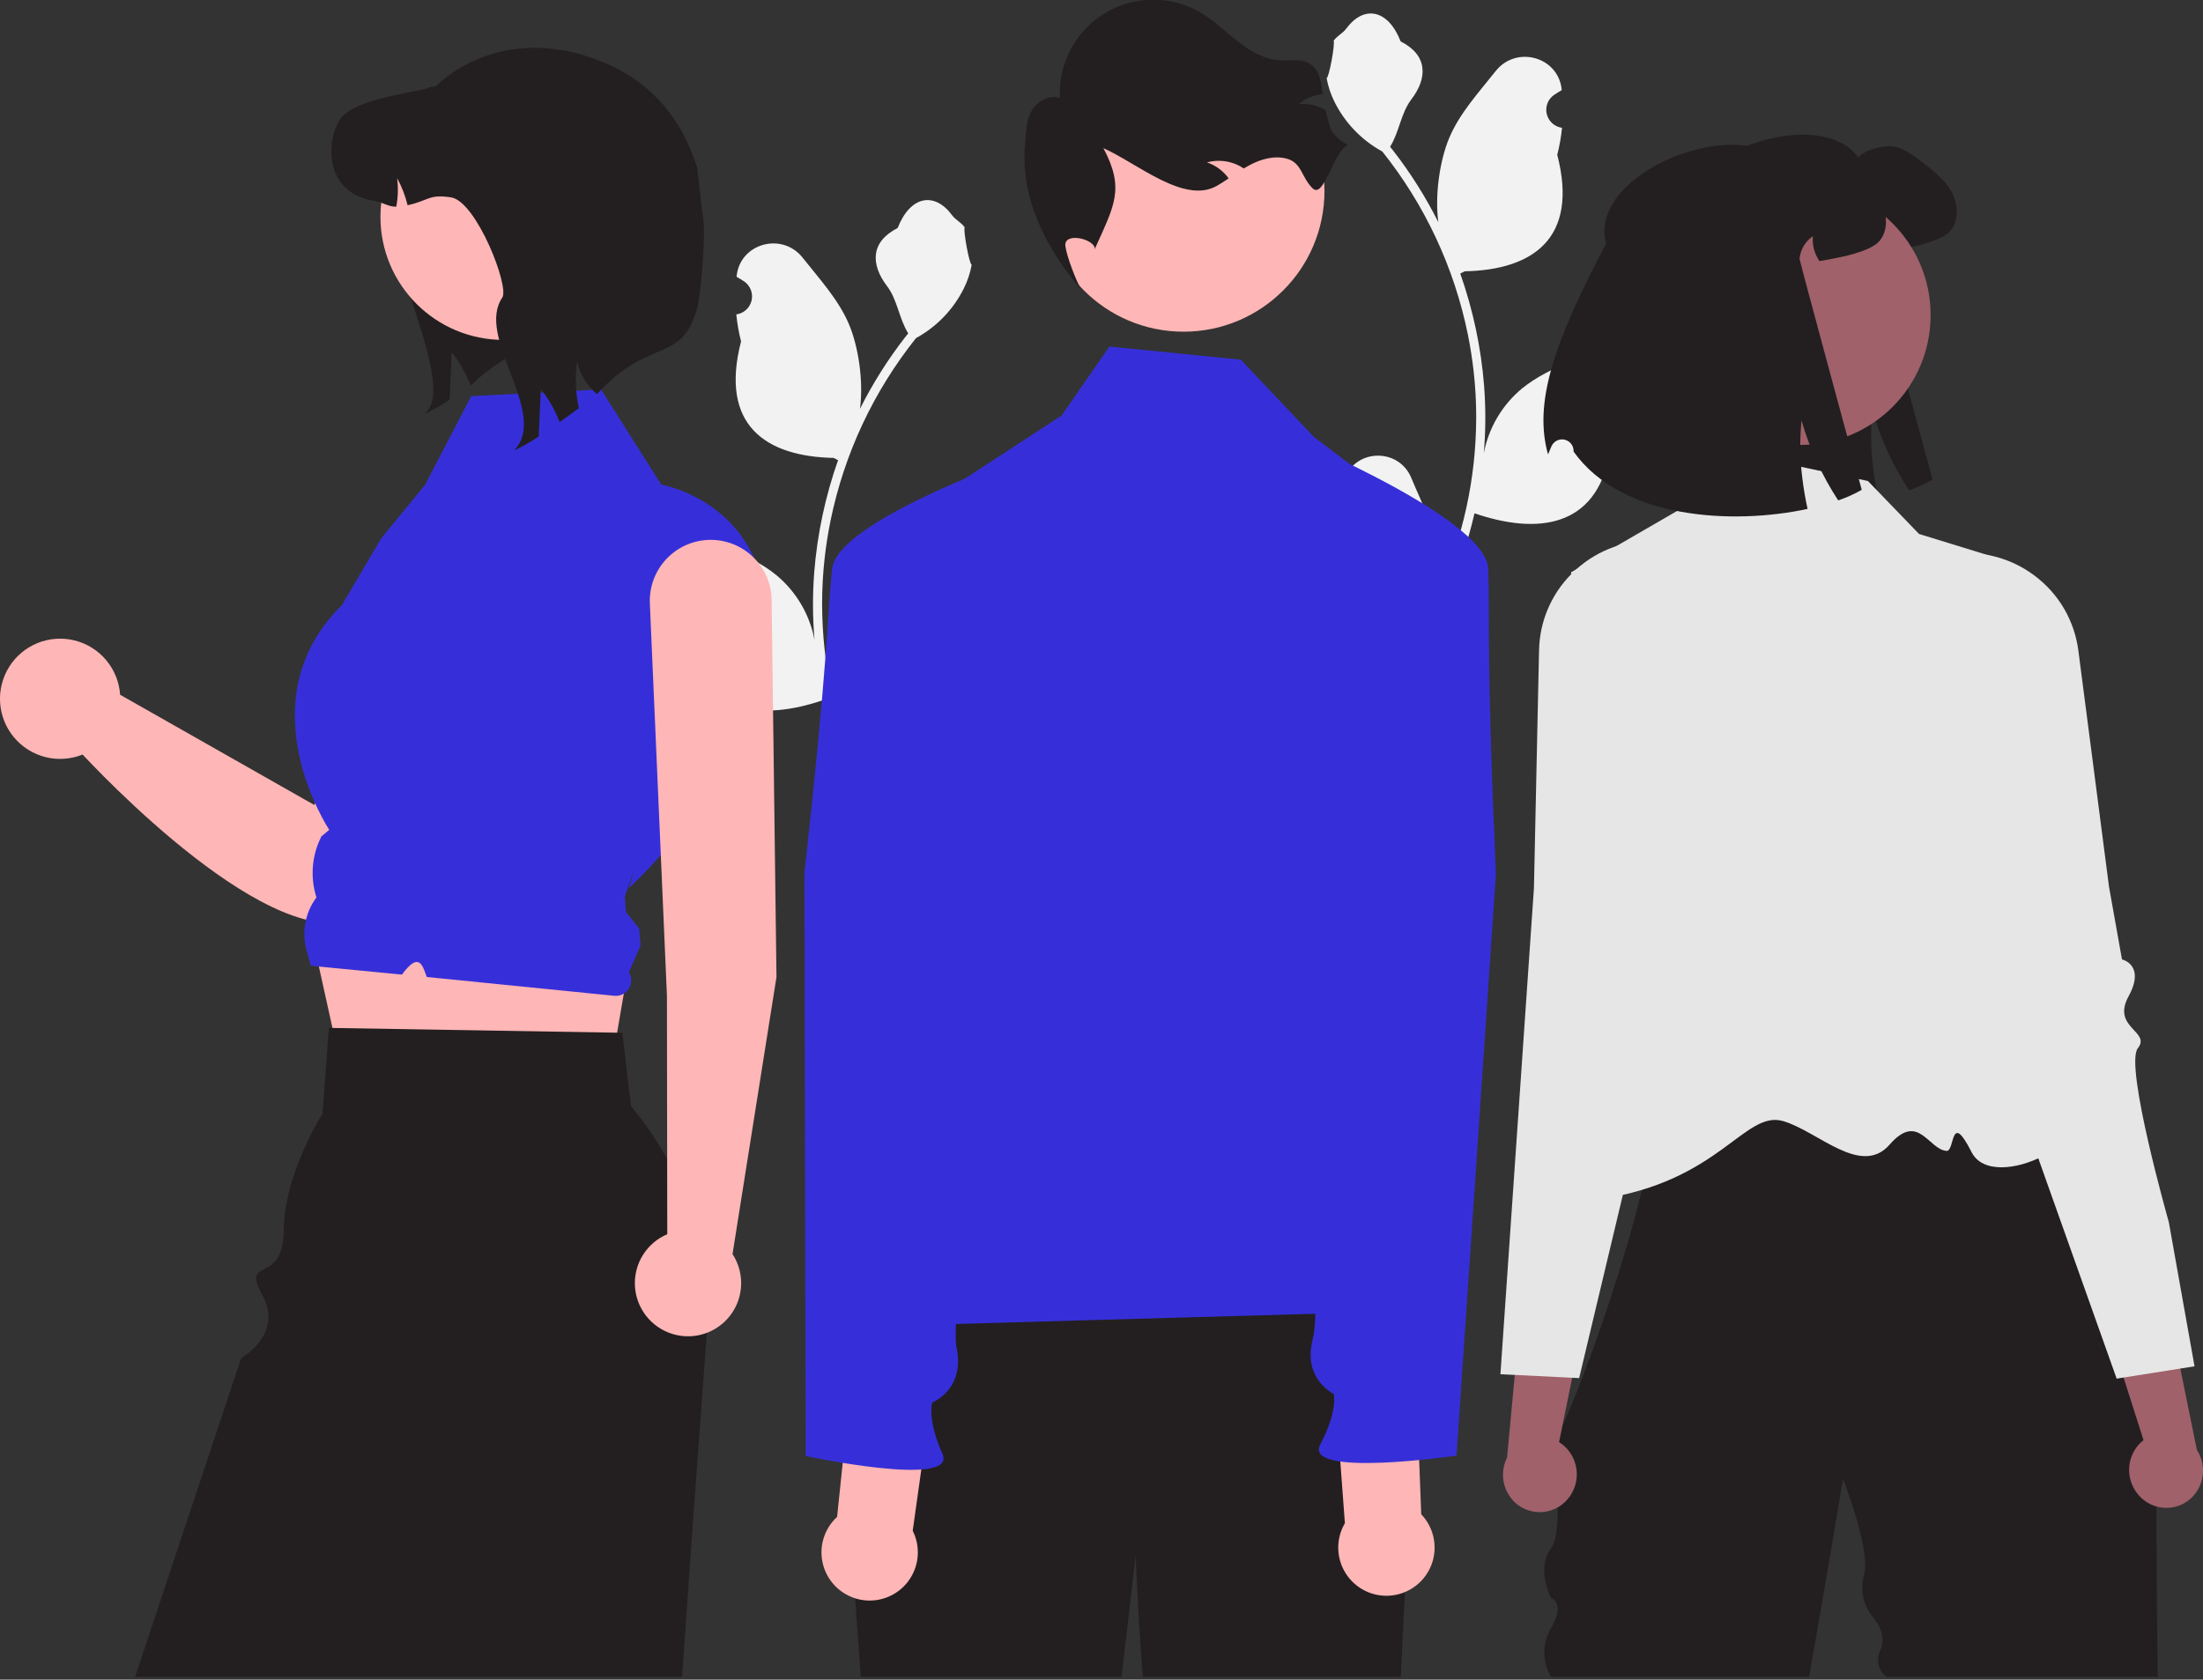 <svg width="257" height="196" viewBox="0 0 257 196" fill="none" xmlns="http://www.w3.org/2000/svg">
<rect x="0" y="0" width="257" height="196" fill="#333333" stroke="none"/>
<g clip-path="url(#clip0_225_1143)">
<path d="M155.836 58.962C156.156 58.977 156.473 58.893 156.743 58.721C157.014 58.55 157.225 58.3 157.348 58.005C157.472 57.709 157.502 57.383 157.433 57.07C157.365 56.758 157.203 56.473 156.968 56.256C156.928 56.1 156.9 55.987 156.861 55.831C156.875 55.797 156.889 55.763 156.903 55.729C158.34 52.302 163.211 52.325 164.636 55.757C165.901 58.804 167.511 61.855 167.908 65.076C168.083 66.499 168.009 67.943 167.69 69.341C170.661 62.861 172.203 55.818 172.213 48.69C172.214 46.901 172.115 45.113 171.916 43.336C171.751 41.878 171.523 40.431 171.231 38.995C169.639 31.2 166.221 23.894 161.257 17.677C158.854 16.366 156.911 14.35 155.689 11.901C155.247 11.02 154.934 10.08 154.761 9.11C155.032 9.146 155.783 5.018 155.578 4.765C155.956 4.192 156.632 3.907 157.045 3.348C159.096 0.566 161.923 1.052 163.398 4.832C166.55 6.423 166.581 9.061 164.647 11.598C163.416 13.213 163.247 15.397 162.167 17.126C162.278 17.268 162.394 17.406 162.505 17.548C164.536 20.159 166.305 22.962 167.789 25.919C167.369 22.64 167.989 18.69 169.045 16.144C170.248 13.243 172.502 10.799 174.487 8.291C176.871 5.279 181.761 6.594 182.181 10.412C182.185 10.449 182.189 10.486 182.192 10.523C181.898 10.69 181.609 10.866 181.327 11.053C180.972 11.29 180.697 11.629 180.538 12.024C180.379 12.42 180.343 12.855 180.436 13.272C180.528 13.688 180.744 14.067 181.055 14.359C181.367 14.65 181.759 14.841 182.18 14.906L182.224 14.913C182.119 15.976 181.933 17.029 181.668 18.063C184.215 27.911 178.717 31.498 170.867 31.659C170.694 31.748 170.525 31.837 170.352 31.921C171.842 36.145 172.777 40.545 173.133 45.011C173.334 47.645 173.323 50.291 173.097 52.924L173.111 52.831C173.68 49.903 175.241 47.262 177.532 45.353C180.934 42.558 185.74 41.529 189.411 39.282C191.177 38.201 193.441 39.599 193.133 41.647C193.128 41.68 193.123 41.712 193.118 41.745C192.571 41.968 192.038 42.225 191.523 42.514C191.228 42.68 190.94 42.857 190.657 43.043C190.302 43.28 190.028 43.619 189.869 44.015C189.71 44.411 189.674 44.846 189.766 45.262C189.858 45.679 190.074 46.057 190.386 46.349C190.697 46.641 191.089 46.832 191.511 46.897L191.554 46.903C191.585 46.908 191.612 46.912 191.643 46.917C190.708 49.149 189.396 51.203 187.764 52.99C186.172 61.587 179.333 62.403 172.018 59.9H172.013C171.211 63.387 170.048 66.782 168.543 70.03H156.147C156.103 69.892 156.063 69.75 156.023 69.612C157.17 69.684 158.322 69.616 159.453 69.408C158.533 68.279 157.613 67.142 156.693 66.013C156.673 65.992 156.654 65.97 156.636 65.947C156.169 65.369 155.698 64.796 155.232 64.218L155.231 64.218C155.207 62.447 155.41 60.681 155.836 58.962L155.836 58.962Z" fill="#F2F2F2"/>
<path d="M195.637 27.238C193.332 18.834 211.922 11.628 216.804 18.395C217.483 17.433 219.992 16.849 221.143 17.144C222.294 17.439 223.262 18.177 224.206 18.891C225.505 19.889 226.851 20.922 227.648 22.356C228.451 23.784 228.574 25.732 227.494 26.972C226.638 27.958 224.112 28.595 222.825 28.855C221.928 29.038 221.172 29.185 220.523 29.292C219.933 28.442 219.662 27.412 219.756 26.381C219.319 26.676 218.952 27.064 218.683 27.517C218.413 27.971 218.248 28.478 218.197 29.002C218.18 29.221 225.452 55.978 225.452 55.978C224.578 56.475 223.659 56.889 222.707 57.212C220.824 54.334 219.381 51.19 218.428 47.886C218.208 50.095 218.236 52.322 218.51 54.526C218.656 55.762 218.865 56.989 219.136 58.203C210.494 60.069 197.496 59.455 191.841 51.522C191.84 51.489 191.839 51.456 191.839 51.423C191.834 51.11 191.721 50.808 191.518 50.569C191.316 50.33 191.037 50.169 190.729 50.114C190.42 50.058 190.102 50.111 189.829 50.264C189.556 50.417 189.344 50.66 189.231 50.952C189.094 51.302 188.967 51.605 188.855 51.846C187.208 45.955 189.339 39.138 195.637 27.238Z" fill="#231F20"/>
<path d="M180.931 168.126V168.401C180.921 168.31 180.921 168.217 180.931 168.126Z" fill="#231F20"/>
<path d="M189.394 120.568C189.614 120.508 189.838 120.465 190.064 120.438C189.804 120.48 189.581 120.523 189.394 120.568Z" fill="#231F20"/>
<path d="M189.198 120.618C189.258 120.601 189.324 120.584 189.394 120.568C189.329 120.585 189.266 120.597 189.198 120.618Z" fill="#231F20"/>
<path d="M251.722 195.663H220.046C219.594 195.303 219.28 194.798 219.157 194.233C219.033 193.668 219.108 193.078 219.368 192.561C220.233 190.577 218.538 188.763 218.538 188.763C217.962 188.089 217.562 187.283 217.372 186.417C217.183 185.55 217.21 184.651 217.452 183.798C218.291 180.867 215.002 172.593 215.002 172.593C215.002 172.593 213.229 183.276 211.057 195.663H180.931C180.427 194.804 180.161 193.825 180.161 192.828C180.161 191.831 180.427 190.853 180.931 189.993C182.687 187.016 180.931 186.445 180.931 186.445C180.931 186.445 179.176 183.114 180.931 180.696C182.687 178.277 180.931 168.401 180.931 168.401C180.998 168.838 181.498 168.044 182.268 166.38C183.44 163.847 185.232 159.293 187.042 154.006C188.336 150.232 189.64 146.08 190.731 142.021H190.733C191.019 140.954 191.29 139.897 191.546 138.85C192.046 136.797 192.474 134.801 192.8 132.928C193.507 128.892 193.739 125.426 193.197 123.171C192.747 121.295 191.763 120.26 190.064 120.437C190.974 120.287 192.308 120.144 193.951 120.009C194.247 119.985 194.554 119.961 194.872 119.935C207.13 119.008 233.428 118.477 233.428 118.477L241.484 132.901L251.685 151.174C251.685 151.174 251.407 175.687 251.722 195.663Z" fill="#231F20"/>
<path d="M217.912 56.13L199.354 52.193L195.669 59.61L183.26 66.794C183.26 66.794 191.259 99.499 191.213 104.099C191.097 115.777 172.412 141.956 186.525 139.942C200.639 137.928 203.506 129.492 208.037 130.826C212.123 132.029 217.113 137.381 220.453 133.553C223.794 129.726 224.97 134.146 227.083 134.298C228.086 134.371 227.482 129.465 230.007 134.451C232.533 139.436 245.926 132.725 241.386 128.186C233.827 120.626 232.29 64.899 232.29 64.899L223.875 62.309L217.912 56.13Z" fill="#E6E6E6"/>
<path d="M182.909 174.9C183.655 174.011 184.024 172.866 183.938 171.709C183.853 170.551 183.319 169.473 182.45 168.703C182.271 168.55 182.08 168.411 181.878 168.289L184.981 153.06L177.807 148.767L175.812 170.088C175.371 170.964 175.232 171.962 175.417 172.926C175.602 173.889 176.101 174.764 176.836 175.414C177.258 175.78 177.747 176.059 178.277 176.236C178.807 176.413 179.366 176.483 179.923 176.444C180.48 176.404 181.023 176.256 181.523 176.006C182.022 175.757 182.468 175.411 182.834 174.989C182.859 174.96 182.884 174.93 182.909 174.9Z" fill="#A0616A"/>
<path d="M205.182 94.629C205.137 94.139 204.512 93.917 203.647 93.61C202.778 93.342 201.952 92.951 201.194 92.448C199.278 91.064 200.032 89.616 201.075 87.616C201.279 87.227 201.49 86.822 201.689 86.401C202.279 85.155 201.34 80.013 198.892 71.116C198.138 68.377 198.14 66.443 197.619 65.159C197.1 63.876 196.06 63.243 193.226 63.111C189.8 62.938 186.446 64.131 183.898 66.427C183.829 66.488 183.758 66.554 183.689 66.618C183.559 66.739 183.432 66.864 183.308 66.991C180.951 69.361 179.603 72.551 179.545 75.893L179.531 76.462L178.947 103.644L177.303 127.498L175.038 160.357L176.716 160.439L183.411 160.772L184.223 160.812L186.15 152.73L188.468 143.005L189.32 139.433L191.964 128.35L193.197 123.171L193.951 120.009L194.258 118.718L195.756 112.441C195.79 112.308 199.236 98.714 203.208 96.441C204.69 95.594 205.224 95.102 205.182 94.629Z" fill="#E6E6E6"/>
<path d="M249.748 174.738C248.912 173.934 248.421 172.836 248.382 171.676C248.343 170.516 248.758 169.387 249.539 168.528C249.7 168.356 249.876 168.198 250.063 168.055L245.343 153.247L252.014 148.208L256.287 169.192C256.82 170.016 257.066 170.993 256.985 171.971C256.904 172.948 256.502 173.872 255.841 174.597C255.461 175.006 255.004 175.337 254.497 175.569C253.989 175.802 253.441 175.932 252.883 175.952C252.325 175.973 251.769 175.884 251.245 175.689C250.722 175.495 250.242 175.199 249.833 174.819C249.804 174.792 249.776 174.766 249.748 174.738Z" fill="#A0616A"/>
<path d="M253.012 142.608C253.012 142.608 247.809 124.303 249.396 122.321C250.982 120.339 246.296 119.952 248.316 116.262C250.335 112.571 247.548 111.954 247.548 111.954L246.035 103.468L243.331 82.626L243.249 82.006L242.463 75.942C242.243 74.21 241.676 72.54 240.797 71.032C239.917 69.524 238.742 68.209 237.342 67.166C237.271 67.111 237.198 67.059 237.125 67.006C236.792 66.766 236.452 66.544 236.105 66.34C233.509 64.809 230.461 64.23 227.485 64.703C221.877 65.576 223.622 67.667 222.713 73.27C221.235 82.379 220.851 87.591 221.572 88.768C221.815 89.165 222.07 89.544 222.313 89.908C223.565 91.788 224.47 93.144 222.713 94.729C222.013 95.308 221.234 95.785 220.399 96.145C219.573 96.544 218.976 96.832 218.984 97.323C218.993 97.799 219.577 98.229 221.14 98.911C223.034 99.74 225.069 102.875 226.736 106.077C228.058 108.657 229.237 111.309 230.268 114.019L244.592 154.304L246.928 160.874L247.734 160.746L254.352 159.697L256.012 159.434L253.012 142.608Z" fill="#E6E6E6"/>
<path d="M210.083 51.915C218.445 51.915 225.223 45.136 225.223 36.774C225.223 28.412 218.445 21.633 210.083 21.633C201.72 21.633 194.942 28.412 194.942 36.774C194.942 45.136 201.72 51.915 210.083 51.915Z" fill="#A0616A"/>
<path d="M187.373 28.418C185.068 20.014 203.659 12.808 208.54 19.575C209.219 18.613 211.728 18.029 212.879 18.324C214.03 18.619 214.998 19.357 215.943 20.071C217.241 21.069 218.587 22.102 219.384 23.536C220.187 24.965 220.311 26.912 219.23 28.152C218.374 29.138 215.848 29.775 214.561 30.035C213.664 30.218 212.908 30.366 212.259 30.472C211.669 29.622 211.398 28.592 211.492 27.562C211.055 27.857 210.688 28.244 210.419 28.698C210.15 29.151 209.984 29.658 209.933 30.183C209.916 30.401 217.188 57.158 217.188 57.158C216.314 57.656 215.395 58.069 214.443 58.392C212.56 55.514 211.118 52.37 210.164 49.066C209.944 51.275 209.972 53.503 210.246 55.706C210.392 56.942 210.601 58.169 210.872 59.384C202.23 61.249 189.232 60.635 183.577 52.702C183.576 52.669 183.575 52.636 183.575 52.603C183.57 52.29 183.457 51.988 183.255 51.749C183.052 51.51 182.773 51.349 182.465 51.294C182.156 51.238 181.838 51.291 181.565 51.444C181.292 51.597 181.08 51.841 180.967 52.133C180.83 52.483 180.703 52.785 180.591 53.026C178.944 47.135 181.075 40.318 187.373 28.418Z" fill="#231F20"/>
<path d="M112.283 80.736C111.963 80.751 111.647 80.667 111.376 80.496C111.106 80.325 110.894 80.074 110.771 79.779C110.647 79.484 110.618 79.157 110.686 78.845C110.754 78.532 110.916 78.248 111.151 78.03C111.191 77.874 111.219 77.762 111.258 77.605C111.244 77.571 111.23 77.537 111.216 77.503C109.779 74.076 104.908 74.1 103.483 77.532C102.218 80.578 100.608 83.629 100.211 86.85C100.037 88.274 100.11 89.717 100.429 91.115C97.459 84.635 95.916 77.593 95.906 70.464C95.905 68.675 96.005 66.888 96.204 65.11C96.368 63.653 96.596 62.206 96.888 60.769C98.48 52.974 101.899 45.668 106.863 39.451C109.265 38.14 111.208 36.124 112.43 33.675C112.872 32.795 113.185 31.855 113.359 30.885C113.087 30.92 112.337 26.793 112.541 26.539C112.163 25.966 111.487 25.681 111.075 25.122C109.023 22.341 106.197 22.826 104.721 26.606C101.569 28.197 101.538 30.835 103.473 33.373C104.703 34.987 104.872 37.172 105.952 38.9C105.841 39.042 105.725 39.18 105.614 39.322C103.584 41.933 101.814 44.737 100.33 47.693C100.75 44.414 100.13 40.464 99.074 37.918C97.871 35.017 95.617 32.574 93.632 30.066C91.248 27.053 86.359 28.368 85.939 32.187C85.935 32.224 85.931 32.261 85.927 32.298C86.222 32.464 86.51 32.641 86.793 32.827C87.147 33.064 87.422 33.403 87.581 33.799C87.74 34.195 87.776 34.63 87.684 35.046C87.591 35.463 87.375 35.842 87.064 36.133C86.753 36.425 86.361 36.616 85.939 36.681L85.896 36.688C86.001 37.75 86.186 38.803 86.451 39.838C83.905 49.686 89.402 53.272 97.252 53.434C97.425 53.522 97.594 53.611 97.768 53.696C96.277 57.92 95.342 62.32 94.986 66.785C94.785 69.419 94.797 72.066 95.022 74.698L95.008 74.605C94.44 71.678 92.878 69.037 90.588 67.127C87.186 64.332 82.379 63.303 78.709 61.057C76.942 59.976 74.678 61.373 74.986 63.421C74.991 63.454 74.996 63.487 75.001 63.519C75.548 63.742 76.081 63.999 76.596 64.288C76.891 64.454 77.18 64.631 77.462 64.818C77.817 65.055 78.092 65.393 78.251 65.789C78.41 66.185 78.445 66.62 78.353 67.036C78.261 67.453 78.045 67.832 77.734 68.124C77.422 68.415 77.03 68.606 76.608 68.671L76.565 68.678C76.534 68.682 76.507 68.687 76.476 68.691C77.411 70.923 78.723 72.978 80.355 74.765C81.947 83.362 88.786 84.177 96.102 81.674H96.106C96.909 85.162 98.072 88.557 99.576 91.804H111.972C112.017 91.666 112.057 91.524 112.097 91.387C110.949 91.459 109.797 91.39 108.667 91.182C109.586 90.054 110.506 88.916 111.426 87.788C111.446 87.767 111.466 87.744 111.484 87.721C111.95 87.143 112.421 86.57 112.888 85.993L112.888 85.992C112.913 84.221 112.709 82.455 112.283 80.737L112.283 80.736Z" fill="#F2F2F2"/>
<path d="M54.441 18.395C54.16 19.051 45.485 18.98 45.087 19.564C42.024 24.072 53.067 43.249 50.003 47.762L49.577 48.271C50.576 47.81 51.536 47.269 52.447 46.652C52.529 44.804 52.611 42.951 52.699 41.104C53.616 42.278 54.357 43.579 54.897 44.968C55.61 44.465 56.195 43.533 59.252 41.7C60.49 40.34 61.916 39.166 63.488 38.213L54.441 18.395Z" fill="#231F20"/>
<path d="M60.74 55.335C59.783 54.712 58.691 54.325 57.554 54.208C56.418 54.091 55.27 54.247 54.206 54.663C53.141 55.078 52.191 55.741 51.435 56.597C50.678 57.454 50.137 58.478 49.855 59.585L36.672 93.935L14.012 81.07C13.913 79.591 13.348 78.182 12.398 77.044C11.448 75.907 10.162 75.099 8.725 74.738C7.287 74.376 5.773 74.479 4.397 75.031C3.022 75.584 1.857 76.558 1.07 77.813C0.282 79.069 -0.088 80.541 0.014 82.02C0.115 83.498 0.682 84.907 1.633 86.043C2.584 87.18 3.871 87.986 5.308 88.346C6.746 88.706 8.261 88.602 9.635 88.048C14.407 93.141 35.096 114.023 43.661 105.864C50.86 99.005 61.249 72.426 63.75 63.248C64.151 61.78 64.075 60.223 63.534 58.801C62.993 57.379 62.015 56.166 60.74 55.335Z" fill="#FFB6B6"/>
<path d="M35.986 107.303L40.147 126.107L70.567 128.858L73.363 112.486L35.986 107.303Z" fill="#FFB6B6"/>
<path d="M82.454 155.522C82.44 155.792 82.424 156.058 82.404 156.328C82.112 160.224 81.779 164.718 81.418 169.642C80.848 177.456 80.212 186.354 79.57 195.664H15.763L28.137 158.469C28.137 158.469 33.134 155.718 30.59 151.096C28.046 146.475 33.052 150.158 33.098 143.558C33.145 136.958 37.63 129.936 37.63 129.936L38.366 119.943L38.786 119.952L71.992 120.505L72.597 120.516L73.617 129.094C79.81 136.463 82.969 145.911 82.454 155.522Z" fill="#231F20"/>
<path d="M54.973 46.222L70.115 45.442L77.147 56.555C77.147 56.555 90.38 58.768 89.463 74.361C88.546 89.954 73.363 103.637 73.363 103.637L74.012 101.411L72.885 104.632L73.029 106.441L74.567 108.356L74.725 110.337L73.363 113.47C73.54 113.754 73.634 114.082 73.634 114.417C73.634 114.752 73.541 115.08 73.364 115.364C73.187 115.648 72.934 115.877 72.634 116.025C72.334 116.173 71.998 116.233 71.665 116.2L49.786 114.007C49.288 112.637 48.889 110.998 46.892 113.727L44.831 113.527L36.263 112.697L35.759 110.86C35.472 109.816 35.428 108.721 35.628 107.657C35.829 106.594 36.27 105.59 36.917 104.722C36.172 102.392 36.367 99.863 37.46 97.674L37.501 97.592L38.411 96.834C38.411 96.834 28.457 81.879 39.884 70.616L44.47 62.819L49.601 56.559L54.973 46.222Z" fill="#362FD9"/>
<path d="M58.741 39.663C66.671 39.663 73.1 33.234 73.1 25.304C73.1 17.374 66.671 10.946 58.741 10.946C50.811 10.946 44.383 17.374 44.383 25.304C44.383 33.234 50.811 39.663 58.741 39.663Z" fill="#FFB6B6"/>
<path d="M69.647 45.988C68.478 45.011 67.664 43.675 67.332 42.188C67.066 43.994 67.135 45.833 67.536 47.613C66.759 48.198 66.005 48.753 65.291 49.256C64.751 47.868 64.011 46.566 63.093 45.392C63.006 47.239 62.924 49.092 62.842 50.94C61.931 51.557 60.971 52.099 59.971 52.559L60.398 52.051C63.462 47.537 55.534 39.23 58.598 34.723C59.457 33.46 55.575 23.481 52.617 23.031C49.986 22.633 50.097 23.393 47.549 23.948C47.284 22.845 46.873 21.781 46.327 20.786C46.472 21.895 46.439 23.02 46.227 24.118C45.321 24.153 44.608 23.576 43.643 23.428C37.487 22.487 38.113 15.828 39.826 13.718C41.545 11.613 47.251 10.982 49.881 10.298C50.121 10.064 50.664 10.21 50.904 9.988C55.946 5.374 62.689 4.61 68.757 6.655C75.228 8.836 79.262 13.057 81.333 19.564L81.927 24.771C82.46 26.446 81.79 34.236 81.333 35.933C79.559 42.529 75.78 39.236 69.647 45.988Z" fill="#231F20"/>
<path d="M90.583 114.016L90.018 69.99C89.988 68.125 89.227 66.347 87.897 65.038C86.568 63.73 84.777 62.996 82.912 62.996C81.947 62.996 80.992 63.193 80.105 63.574C79.219 63.955 78.419 64.512 77.755 65.213C77.091 65.913 76.577 66.741 76.243 67.647C75.91 68.552 75.764 69.516 75.815 70.48L77.804 116.193L77.842 144.021C76.67 144.518 75.679 145.364 75.004 146.444C74.329 147.524 74.003 148.786 74.07 150.057C74.137 151.329 74.594 152.549 75.379 153.552C76.164 154.555 77.238 155.292 78.457 155.663C79.675 156.034 80.978 156.021 82.188 155.626C83.399 155.231 84.458 154.472 85.223 153.454C85.987 152.435 86.42 151.206 86.462 149.934C86.503 148.661 86.152 147.406 85.456 146.34L90.583 114.016Z" fill="#FFB6B6"/>
<path d="M164.689 170.973C164.689 170.973 163.815 186.697 163.413 195.665H133.315C132.695 187.504 132.487 181.508 132.487 181.508L130.84 195.665H100.417L98.531 169.446L107.646 146.853C107.646 146.853 157.04 143.427 161.622 147.773C166.201 152.116 164.689 170.973 164.689 170.973Z" fill="#231F20"/>
<path d="M138.073 38.705C147.153 38.705 154.514 31.345 154.514 22.265C154.514 13.185 147.153 5.825 138.073 5.825C128.994 5.825 121.633 13.185 121.633 22.265C121.633 31.345 128.994 38.705 138.073 38.705Z" fill="#FFB6B6"/>
<path d="M157.236 16.923C155.548 17.693 154.453 23.27 153.126 21.973C151.799 20.677 151.888 18.989 150.098 18.511C148.653 18.123 147.098 18.567 145.78 19.266C145.545 19.389 145.316 19.523 145.094 19.657C144.947 19.559 144.801 19.467 144.644 19.381C143.465 18.75 142.089 18.596 140.8 18.949C141.819 19.29 142.705 19.943 143.332 20.816C142.891 21.111 142.444 21.408 141.987 21.671C138.169 23.874 132.736 19.083 128.717 17.283C131.234 22.007 129.995 23.963 127.809 28.849L127.733 29.127C127.857 27.903 124.068 26.99 124.288 28.714C124.444 29.938 125.503 32.658 126.096 33.739C121.871 28.853 118.983 22.874 119.592 16.706C119.725 15.41 119.685 14.043 120.353 12.918C121.022 11.8 122.417 11.014 123.651 11.441C123.547 9.474 123.977 7.515 124.897 5.773C125.816 4.032 127.191 2.571 128.874 1.548C130.557 0.525 132.486 -0.023 134.456 -0.037C136.426 -0.052 138.363 0.468 140.061 1.466C141.639 2.392 142.956 3.702 144.402 4.831C145.848 5.961 147.515 6.945 149.349 7.038C150.512 7.094 151.778 6.81 152.777 7.413C153.935 8.112 154.133 9.576 154.307 10.984C153.274 11.086 152.296 11.493 151.496 12.154C152.564 12.045 153.64 12.276 154.569 12.813C154.587 12.821 154.604 12.831 154.62 12.842C155.232 15.17 155.169 15.686 157.236 16.923Z" fill="#231F20"/>
<path d="M100.49 154.807C114.49 138.419 109.762 117.575 104.205 96.535L105.262 65.451C105.314 63.927 105.732 62.437 106.481 61.108C107.23 59.778 108.287 58.649 109.565 57.814L123.857 48.477L129.42 40.434L144.754 41.968L153.257 50.96L162.67 58.146C165.033 59.95 166.831 62.392 167.852 65.184C168.873 67.977 169.075 71.003 168.433 73.906L159.426 114.64C159.426 114.64 163.193 135.756 160.894 138.089C158.596 140.421 152.673 138.09 157.37 140.708C163.006 143.85 168.132 143.27 165.279 146.122C162.427 148.975 166.037 152.941 166.037 152.941L100.49 154.807Z" fill="#362FD9"/>
<path d="M106.476 178.624L108.81 161.995L99.497 159.336L97.655 177.005C96.884 177.712 96.326 178.619 96.042 179.626C95.759 180.633 95.763 181.698 96.052 182.703C96.341 183.708 96.905 184.612 97.68 185.314C98.455 186.016 99.41 186.488 100.439 186.677C101.468 186.866 102.528 186.764 103.502 186.383C104.476 186.001 105.324 185.356 105.951 184.52C106.578 183.683 106.96 182.688 107.053 181.646C107.145 180.605 106.945 179.558 106.476 178.624Z" fill="#FFB6B6"/>
<path d="M124.206 51.475C124.206 51.475 97.697 60.102 97.065 66.415C96.433 72.728 96.643 76.593 93.845 101.854L93.992 169.902C93.992 169.902 111.765 173.707 109.942 169.639C108.12 165.57 108.756 163.656 108.756 163.656C108.756 163.656 112.566 162.152 111.612 157.375C110.658 152.598 115.442 128.925 115.442 128.925L118.461 86.468L124.206 51.475Z" fill="#362FD9"/>
<path d="M156.893 177.743L155.651 160.997L165.118 158.953L165.801 176.704C166.524 177.46 167.022 178.402 167.238 179.425C167.455 180.448 167.382 181.511 167.028 182.495C166.674 183.479 166.052 184.344 165.232 184.994C164.413 185.644 163.429 186.052 162.39 186.173C161.352 186.295 160.3 186.124 159.353 185.68C158.406 185.236 157.602 184.536 157.031 183.661C156.46 182.785 156.144 181.767 156.12 180.721C156.095 179.676 156.363 178.644 156.893 177.743Z" fill="#FFB6B6"/>
<path d="M147.511 49.707C147.511 49.707 173.4 60.049 173.618 66.39C173.836 72.731 173.374 76.573 174.515 101.964L169.92 169.856C169.92 169.856 151.936 172.491 154.021 168.551C156.106 164.61 155.596 162.659 155.596 162.659C155.596 162.659 151.892 160.909 153.156 156.205C154.42 151.5 151.195 127.565 151.195 127.565L150.957 85.001L147.511 49.707Z" fill="#362FD9"/>
</g>
<defs>
<clipPath id="clip0_225_1143">
<rect width="257" height="195.665" fill="white"/>
</clipPath>
</defs>
</svg>
